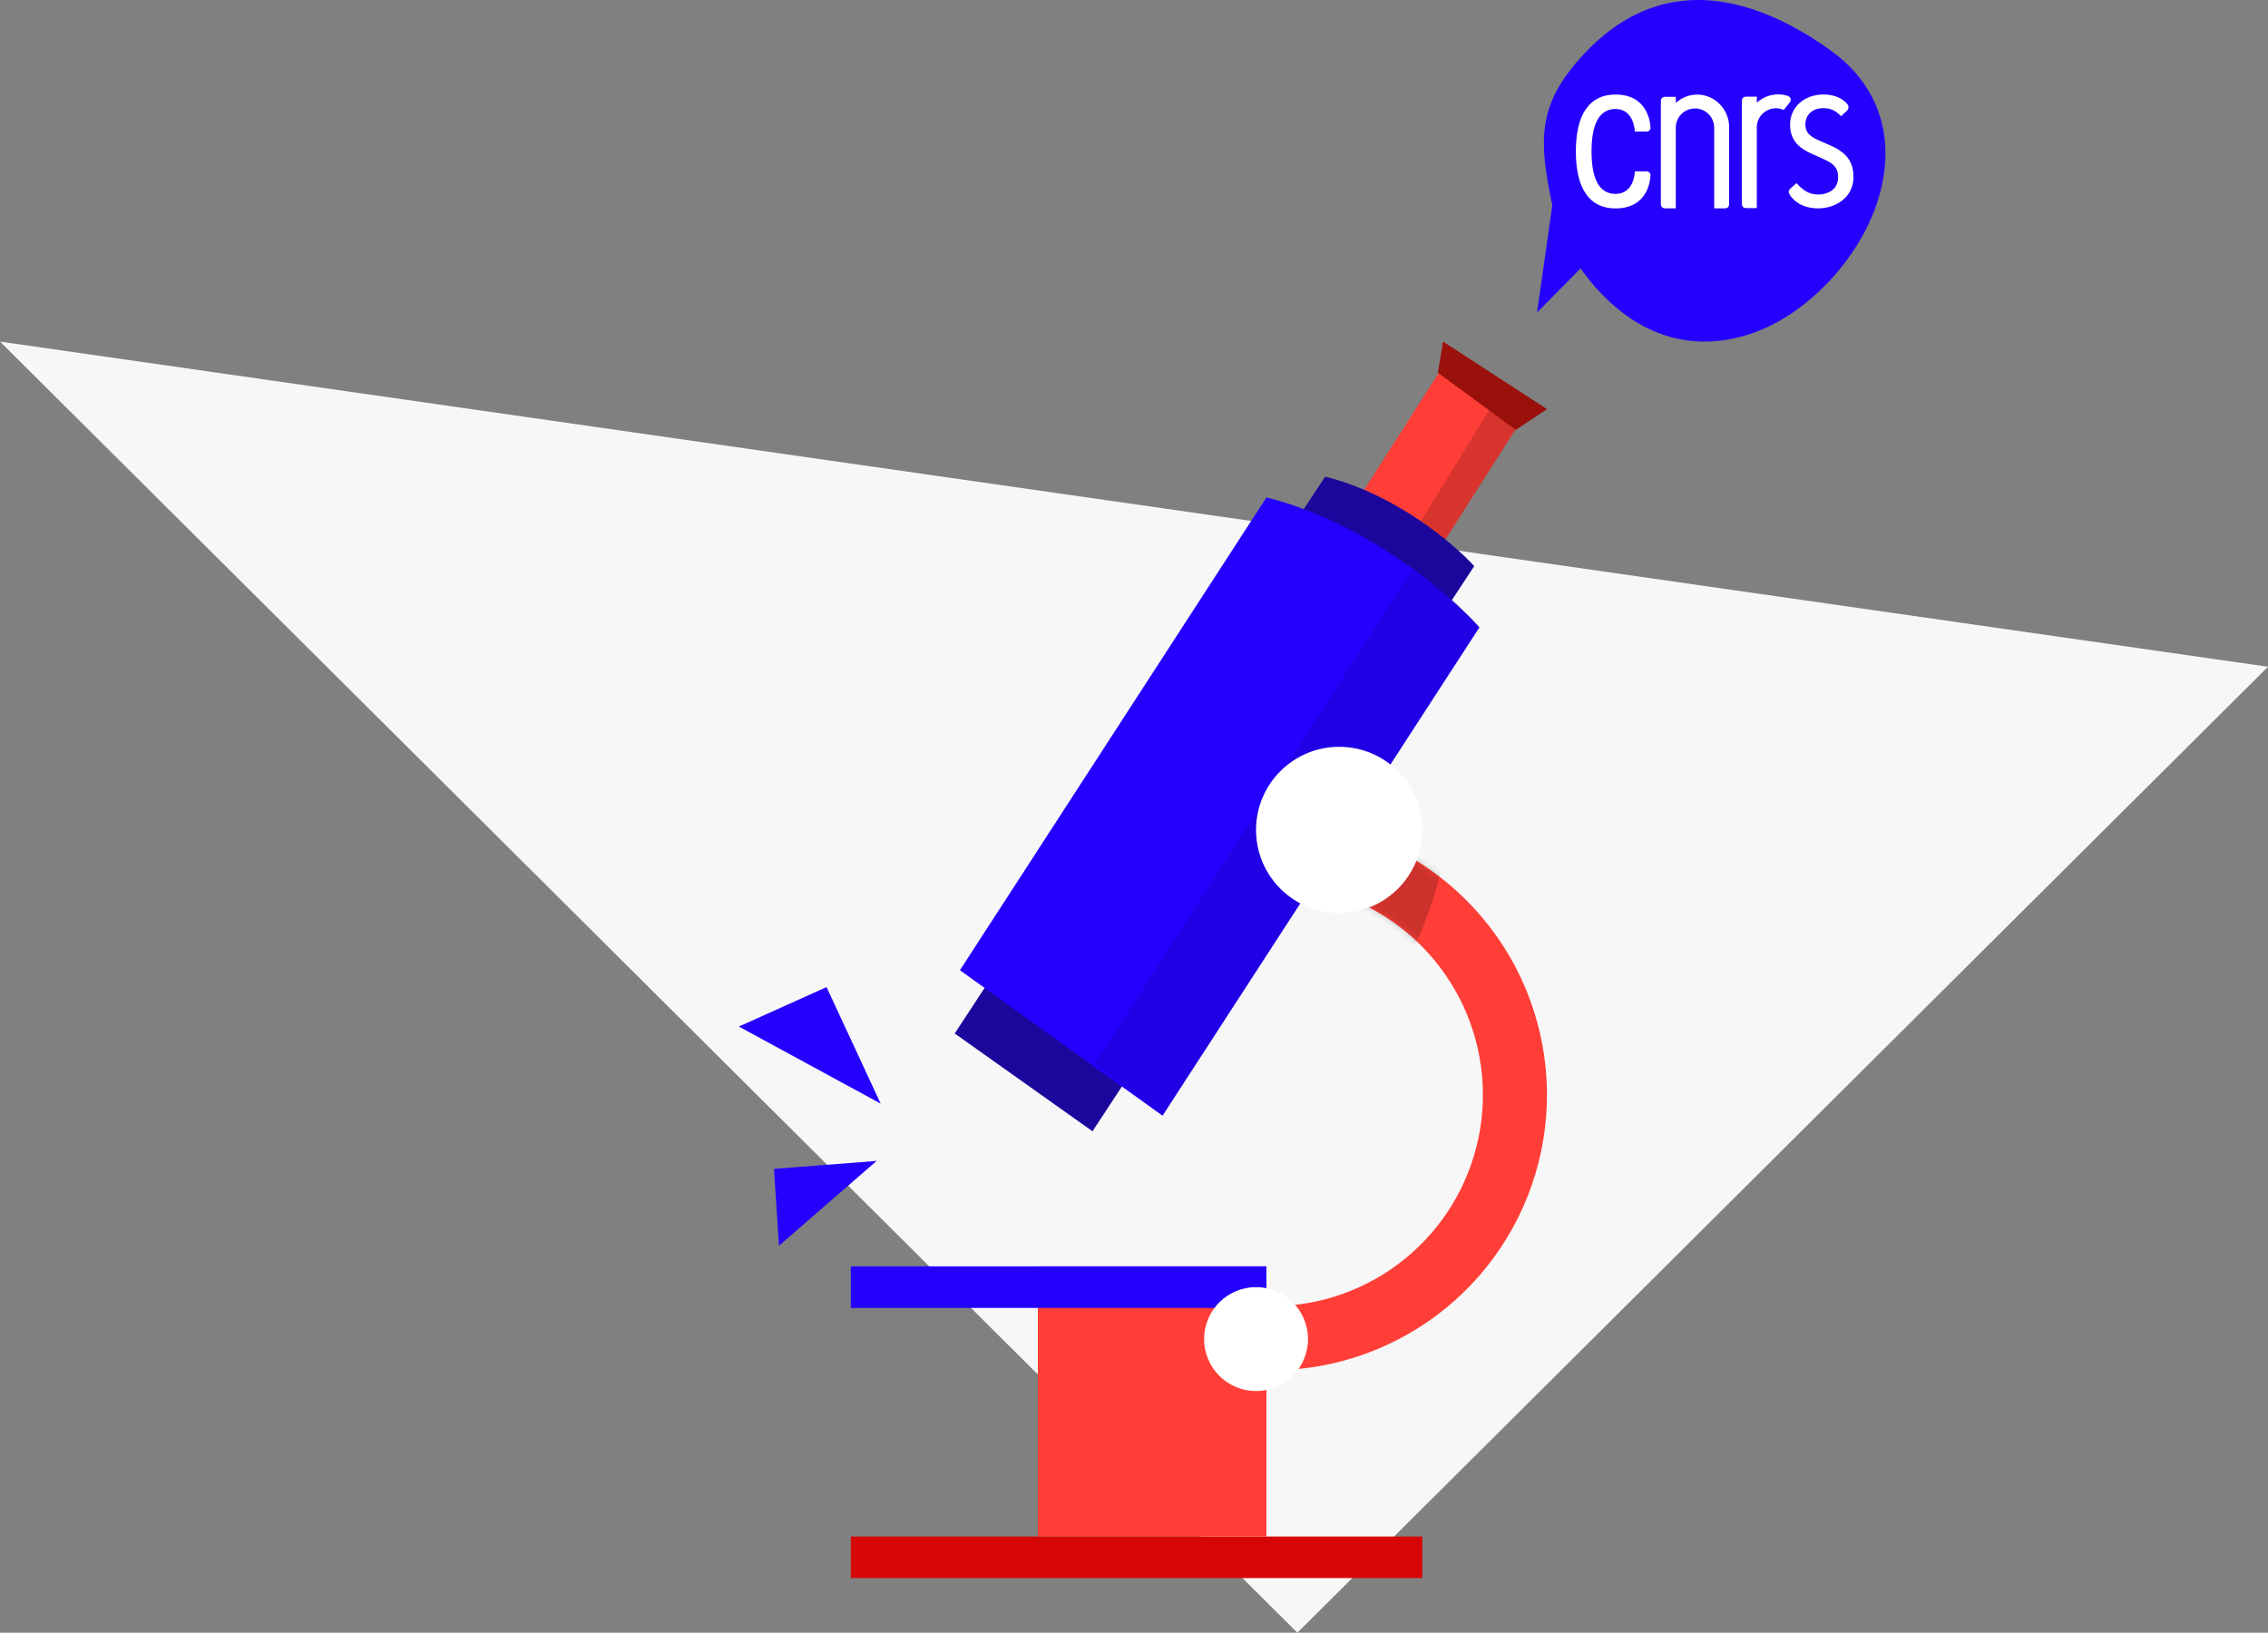 <svg width="332" height="239" viewBox="0 0 332 239" fill="none" xmlns="http://www.w3.org/2000/svg">
<rect x="0" y="0" width="332" height="239" fill="#808080" stroke="none"/>
<path d="M0 50L189.915 239L332 97.6L0 50Z" fill="#F7F7F8"/>
<rect x="124.546" y="224.916" width="83.656" height="6.084" fill="#D70606"/>
<rect x="151.925" y="185.37" width="33.462" height="39.546" fill="#FF3E37"/>
<rect x="124.546" y="185.37" width="60.84" height="6.084" fill="#2400FD"/>
<path d="M186.148 200.58C195.426 200.58 204.42 197.379 211.612 191.517C218.805 185.655 223.754 177.491 225.626 168.403C227.497 159.316 226.176 149.861 221.886 141.634C217.595 133.407 210.597 126.912 202.074 123.246L198.367 131.863C204.907 134.676 210.276 139.659 213.569 145.972C216.861 152.284 217.874 159.538 216.438 166.511C215.002 173.484 211.205 179.748 205.686 184.246C200.168 188.743 193.267 191.2 186.148 191.2L186.148 200.58Z" fill="#FF3E37"/>
<path d="M139.756 151.281L170.267 104.756C180.196 107.21 188.54 114.3 191.47 117.538L159.924 165.597L139.756 151.281Z" fill="#1C079C"/>
<path d="M221.891 62.794L204.84 89.546C199.291 88.135 194.629 84.059 192.991 82.197L210.62 54.563L221.891 62.794Z" fill="#FF3E37"/>
<path opacity="0.16" d="M221.891 62.794L204.84 89.546C199.291 88.135 202.234 90.143 200.597 88.281L218.088 59.886L221.891 62.794Z" fill="black"/>
<path d="M162.571 117.461L193.98 69.773C204.201 72.288 212.79 79.555 215.807 82.874L183.333 132.134L162.571 117.461Z" fill="#1C079C"/>
<path d="M140.517 142.021L185.386 72.815C199.988 76.466 212.257 87.011 216.567 91.828L170.176 163.315L140.517 142.021Z" fill="#2400FD"/>
<path d="M160.29 155.71L206.681 83.462C211.244 86.504 212.258 87.011 216.567 91.828L170.177 163.315L160.29 155.71Z" fill="black" fill-opacity="0.1"/>
<path d="M210.483 54.563L211.244 50L226.454 59.887L221.891 62.929L210.483 54.563Z" fill="#9B0C07" fill-opacity="0.96"/>
<mask id="mask0_108_182" style="mask-type:alpha" maskUnits="userSpaceOnUse" x="186" y="123" width="41" height="78">
<path d="M186.148 200.58C195.426 200.58 204.42 197.379 211.612 191.517C218.805 185.655 223.754 177.491 225.626 168.403C227.497 159.316 226.176 149.861 221.886 141.634C217.595 133.407 210.597 126.912 202.074 123.246L198.367 131.863C204.907 134.676 210.276 139.659 213.569 145.972C216.861 152.284 217.874 159.538 216.438 166.511C215.002 173.484 211.205 179.748 205.686 184.246C200.168 188.743 193.267 191.2 186.148 191.2L186.148 200.58Z" fill="#FF3E37"/>
</mask>
<g mask="url(#mask0_108_182)">
<path d="M211.244 124.529C211.244 131.25 202.754 151.147 196.034 151.147C189.314 151.147 186.908 131.25 186.908 124.529C186.908 117.809 192.356 112.361 199.076 112.361C205.797 112.361 211.244 117.809 211.244 124.529Z" fill="black" fill-opacity="0.2"/>
</g>
<circle cx="183.866" cy="196.017" r="7.605" fill="white"/>
<circle cx="196.033" cy="121.487" r="12.168" fill="white"/>
<path d="M128.917 161.55L120.993 144.493L108.162 150.268L128.917 161.55Z" fill="#2400FD"/>
<path d="M128.323 169.937L113.298 171.1L114.033 182.351L128.323 169.937Z" fill="#2400FD"/>
<path d="M225 45.739L235.592 35.02L227.668 27L225 45.739Z" fill="#2400FD"/>
<path d="M249.938 0.042C249.488 0.016 249.04 1.5299e-05 248.598 1.5299e-05C242.409 -0.007 236.803 2.627 231.92 7.851C227.478 12.596 225.985 16.418 226 21.029C226.007 23.495 226.445 26.191 227.093 29.377C228.312 35.365 231.865 41.144 236.846 45.237C240.657 48.368 244.908 49.971 249.39 50C251.711 50.014 254.093 49.609 256.51 48.776C264.309 46.084 271.771 38.377 274.652 30.035C275.564 27.396 276.007 24.825 276 22.381C275.977 16.404 273.245 11.166 268.03 7.422C261.701 2.875 255.615 0.394 249.938 0.042Z" fill="#2400FD"/>
<path d="M241.035 25.081H239.32L239.317 25.131C239.302 25.465 239.105 28.381 236.495 28.381C234.162 28.381 232.977 26.291 232.976 22.168C232.977 18.046 234.162 15.955 236.495 15.955C239.149 15.955 239.31 19.071 239.317 19.205L239.32 19.254H241.035C241.193 19.254 241.346 19.191 241.457 19.077C241.563 18.968 241.618 18.828 241.61 18.681C241.575 17.872 241.161 13.837 236.472 13.837C232.683 13.837 230.68 16.717 230.68 22.164C230.68 27.621 232.682 30.509 236.472 30.509C240.983 30.509 241.543 26.823 241.61 25.694C241.62 25.538 241.568 25.387 241.46 25.274C241.349 25.145 241.194 25.081 241.035 25.081Z" fill="white"/>
<path d="M267.682 21.173L266.208 20.531C264.786 19.908 264.284 19.3 264.284 18.21C264.284 16.789 265.322 15.835 266.868 15.835C267.783 15.835 268.532 16.022 269.45 16.955L269.499 17.007L270.287 16.286C270.745 15.863 270.611 15.479 270.421 15.234C269.652 14.328 268.419 13.831 266.944 13.831C264.102 13.831 262.037 15.685 262.037 18.24C262.037 20.752 263.62 21.802 265.33 22.564L266.837 23.236C268.353 23.915 269.074 24.494 269.074 25.952C269.074 27.939 267.278 28.471 266.217 28.471C265.305 28.471 264.286 28.275 263.038 26.861L262.989 26.804L262.167 27.526C261.744 27.896 261.743 28.216 262.153 28.744C263.281 30.198 264.94 30.502 266.132 30.502C268.707 30.502 271.318 28.919 271.318 25.894C271.319 23.274 269.865 22.113 267.682 21.173Z" fill="white"/>
<path d="M253.118 18.597C253.118 16.024 251.031 13.844 248.458 13.844C247.247 13.844 246.145 14.306 245.316 15.063V14.178H243.767C243.3 14.178 243.122 14.482 243.122 14.833V29.851C243.122 30.273 243.379 30.498 243.76 30.498H245.31V18.688C245.31 17.137 246.568 15.877 248.12 15.877C249.673 15.877 250.931 17.136 250.931 18.688V30.501H252.471C252.898 30.501 253.119 30.263 253.119 29.855C253.118 29.856 253.118 18.613 253.118 18.597Z" fill="white"/>
<path d="M262.006 14.967C262.088 14.865 262.138 14.74 262.138 14.601C262.138 14.342 261.97 14.127 261.737 14.047C261.29 13.896 260.81 13.815 260.313 13.815C259.102 13.815 258 14.277 257.171 15.033V14.149H255.622C255.155 14.149 254.977 14.452 254.977 14.804V29.819C254.977 30.241 255.236 30.466 255.617 30.466H257.166V18.657C257.166 17.104 258.424 15.846 259.977 15.846C260.382 15.846 260.768 15.936 261.116 16.09L262.011 14.964L262.006 14.967Z" fill="white"/>
</svg>
